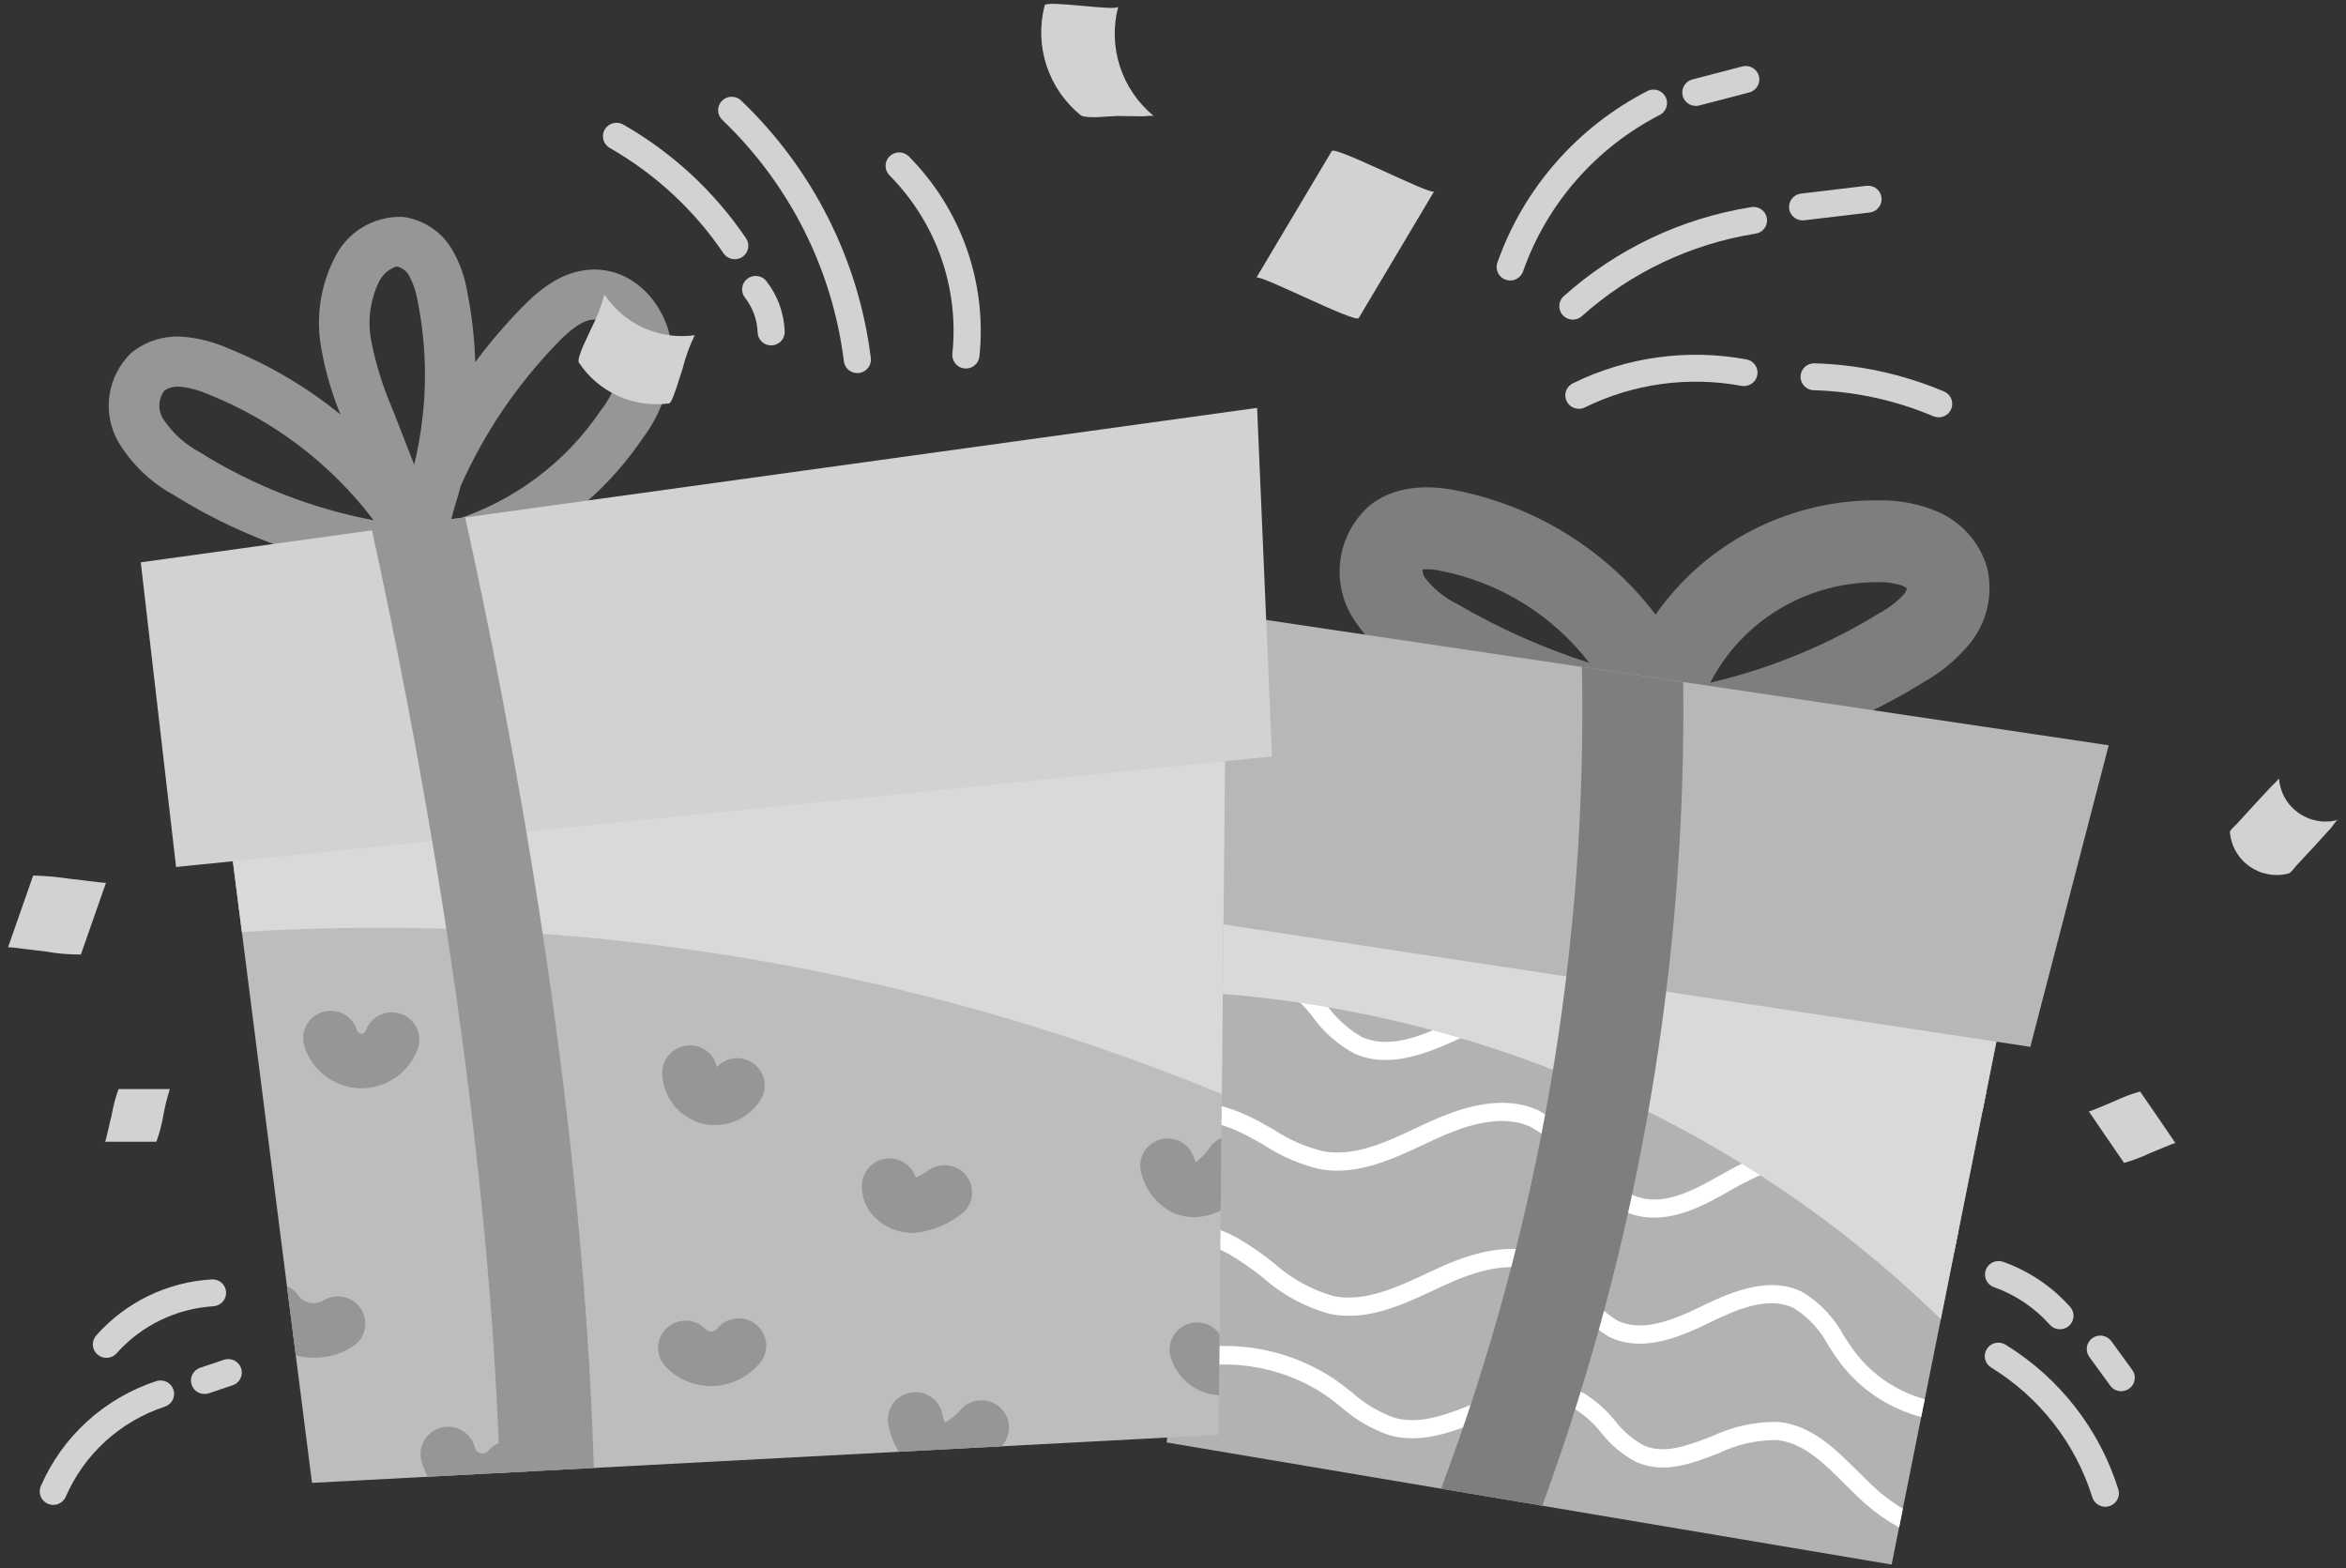 <svg width="175" height="117" viewBox="0 0 175 117" fill="none" xmlns="http://www.w3.org/2000/svg">
<rect x="0" y="0" width="175" height="117" fill="#333333" stroke="none"/>
<path d="M89.96 59.454L151.399 65.34L141.107 116.713L87.034 107.607L89.96 59.454Z" fill="#B3B2B2"/>
<path d="M89.117 73.257C91.555 72.703 94.031 72.54 95.925 73.852C96.683 74.436 97.359 75.116 97.936 75.876C98.746 77.005 99.807 77.934 101.036 78.594C103.551 79.733 106.357 78.634 108.788 77.513C110.933 76.523 113.388 75.549 115.383 76.495C116.349 77.053 117.187 77.805 117.843 78.701C118.638 79.781 119.668 80.668 120.858 81.296C123.246 82.356 125.873 81.343 127.985 80.53C129.997 79.754 132.285 79.095 133.959 80.098C134.663 80.59 135.272 81.203 135.759 81.906C136.386 82.819 137.205 83.586 138.159 84.156C140.059 85.134 142.332 84.507 143.874 83.95L144.447 83.738C145.541 83.266 146.702 82.965 147.888 82.847L148.162 81.482C146.714 81.544 145.291 81.878 143.967 82.466L143.404 82.671C141.995 83.181 140.197 83.672 138.79 82.948C138.014 82.463 137.348 81.821 136.837 81.066C136.251 80.23 135.515 79.508 134.665 78.936C132.479 77.629 129.809 78.369 127.487 79.266C125.613 79.987 123.287 80.885 121.416 80.058C120.417 79.506 119.553 78.743 118.885 77.823C118.109 76.777 117.116 75.907 115.973 75.272C113.562 74.127 110.816 75.083 108.209 76.284C105.956 77.323 103.59 78.265 101.604 77.362C100.568 76.779 99.676 75.976 98.993 75.009C98.34 74.155 97.572 73.391 96.712 72.74C94.512 71.214 91.824 71.299 89.205 71.849L89.117 73.257Z" fill="white"/>
<path d="M141.942 112.543C141.308 112.166 140.709 111.736 140.152 111.255C139.622 110.793 139.091 110.264 138.579 109.753C136.889 108.069 135.14 106.323 132.671 106.076C130.949 106.04 129.243 106.408 127.693 107.151C125.875 107.844 124.157 108.507 122.619 107.826C121.78 107.368 121.048 106.74 120.469 105.984C119.845 105.21 119.1 104.541 118.262 104.002C115.801 102.586 112.726 103.566 110.627 104.427L110.272 104.573C108.19 105.43 106.038 106.317 104.038 105.771C102.854 105.35 101.766 104.7 100.838 103.859C100.438 103.541 100.027 103.225 99.612 102.932C97.853 101.741 95.853 100.945 93.751 100.6C91.648 100.256 89.496 100.372 87.444 100.94L87.356 102.396C89.269 101.802 91.293 101.642 93.277 101.926C95.262 102.211 97.156 102.933 98.822 104.039C99.222 104.317 99.605 104.62 99.991 104.922C101.06 105.88 102.315 106.614 103.679 107.077C106.133 107.749 108.615 106.727 110.804 105.824L111.155 105.68C113.14 104.866 115.664 104.073 117.579 105.175C118.289 105.645 118.921 106.222 119.45 106.886C120.152 107.792 121.044 108.535 122.065 109.066C124.125 109.978 126.193 109.183 128.193 108.415C129.544 107.755 131.032 107.416 132.539 107.424C134.519 107.622 136.022 109.121 137.612 110.707C138.141 111.234 138.688 111.78 139.253 112.271C139.995 112.913 140.804 113.475 141.667 113.948L141.942 112.543Z" fill="white"/>
<path d="M142.91 92.132C141.51 91.755 140.53 90.547 139.489 89.266C138.539 87.835 137.198 86.702 135.622 85.997C133.222 85.169 130.752 86.279 128.439 87.604C126.253 88.856 124.287 89.852 122.371 89.351C120.801 88.941 119.705 87.615 118.544 86.209C117.558 84.81 116.262 83.654 114.754 82.83C111.918 81.542 108.704 82.711 106.222 83.874L105.749 84.097C103.459 85.177 101.09 86.295 98.749 85.892C97.423 85.575 96.164 85.028 95.029 84.277C94.443 83.941 93.837 83.593 93.212 83.293C91.757 82.603 90.189 82.178 88.582 82.037L88.5 83.388C89.928 83.518 91.321 83.899 92.614 84.512C93.194 84.79 93.777 85.125 94.341 85.45C95.614 86.285 97.027 86.887 98.514 87.228C101.282 87.705 103.967 86.436 106.335 85.321L106.804 85.1C109.017 84.062 111.856 83.006 114.18 84.063C115.494 84.807 116.622 85.835 117.48 87.069C118.729 88.579 120.019 90.14 122.018 90.662C124.637 91.347 127.227 89.862 129.118 88.78C131.148 87.617 133.287 86.629 135.164 87.279C136.491 87.911 137.616 88.893 138.416 90.117C139.547 91.509 140.716 92.948 142.543 93.441C143.609 93.688 144.72 93.665 145.773 93.372L146.073 91.896C145.059 92.252 143.967 92.334 142.91 92.132Z" fill="white"/>
<path d="M91.646 93.537C92.536 94.06 93.386 94.647 94.19 95.292C95.636 96.584 97.368 97.521 99.247 98.027C102.013 98.561 104.592 97.354 107.086 96.186C107.357 96.059 107.626 95.933 107.894 95.81C111.205 94.291 113.757 94.111 115.481 95.279C116.194 95.826 116.819 96.476 117.334 97.208C118.025 98.227 118.937 99.081 120.002 99.707C122.344 100.888 125.002 99.906 127.524 98.667C129.58 97.657 131.933 96.657 133.824 97.591C134.913 98.281 135.799 99.244 136.39 100.382C136.69 100.84 136.997 101.313 137.336 101.757C138.835 103.688 140.935 105.076 143.31 105.706L143.576 104.376C141.529 103.815 139.723 102.608 138.429 100.939C138.12 100.536 137.839 100.103 137.54 99.645C136.826 98.295 135.752 97.164 134.435 96.376C132.097 95.223 129.441 96.212 126.917 97.45C124.717 98.532 122.428 99.408 120.623 98.498C119.741 97.954 118.987 97.229 118.412 96.371C117.813 95.527 117.085 94.781 116.254 94.159C114.104 92.703 111.097 92.843 107.318 94.579C107.047 94.704 106.774 94.832 106.5 94.959C104.205 96.034 101.832 97.145 99.509 96.696C97.841 96.225 96.306 95.377 95.024 94.219C94.168 93.533 93.261 92.91 92.312 92.355C90.993 91.637 89.536 91.198 88.036 91.067L87.954 92.415C89.249 92.535 90.506 92.917 91.646 93.537Z" fill="white"/>
<g style="mix-blend-mode:multiply">
<path d="M89.768 62.549L89.068 74.119C89.768 74.099 90.394 74.081 90.838 74.114C97.877 74.657 104.824 76.046 111.525 78.25C124.021 82.357 135.396 89.254 144.774 98.409L150.749 68.573L89.768 62.549Z" fill="#D9D9D9"/>
</g>
<path d="M148.234 42.375C147.971 41.443 147.5 40.581 146.858 39.852C146.215 39.123 145.416 38.545 144.519 38.161C143.168 37.59 141.711 37.306 140.242 37.327C136.96 37.274 133.715 38.024 130.794 39.51C127.874 40.996 125.369 43.172 123.5 45.846C119.844 41.041 114.528 37.74 108.569 36.574C107.569 36.39 104.528 35.829 102.156 37.72C101 38.74 100.24 40.128 100.006 41.644C99.771 43.159 100.078 44.709 100.873 46.025C102.034 47.867 103.68 49.361 105.634 50.346C110.754 53.327 116.325 55.47 122.134 56.693L122.247 57.943C123.18 57.861 124.107 57.751 125.028 57.614C131.606 56.641 137.913 54.339 143.556 50.852C144.828 50.128 145.958 49.184 146.893 48.065C147.542 47.282 148.001 46.362 148.233 45.375C148.466 44.388 148.466 43.362 148.234 42.375ZM108.756 45.087C107.772 44.614 106.916 43.916 106.256 43.052C106.161 42.876 106.114 42.679 106.118 42.479C106.564 42.446 107.012 42.479 107.447 42.578C111.871 43.444 115.82 45.887 118.547 49.445C115.132 48.352 111.849 46.891 108.756 45.087ZM142.027 44.332C141.524 44.87 140.937 45.325 140.29 45.682C136.37 48.105 132.075 49.877 127.577 50.925C128.589 48.964 130.061 47.273 131.872 45.994C133.682 44.715 135.776 43.886 137.977 43.578C138.699 43.471 139.428 43.421 140.158 43.43C140.767 43.411 141.374 43.505 141.947 43.708C142.059 43.757 142.16 43.826 142.247 43.912C142.202 44.064 142.127 44.207 142.027 44.332Z" fill="#7E7E7E"/>
<path d="M85.381 44.899L85.994 68.159L151.451 78.093L157.299 55.597L85.381 44.899Z" fill="#B7B7B7"/>
<path d="M125.558 50.876L118.005 49.752C118.418 70.658 114.854 91.454 107.499 111.053L115.045 112.324C122.254 92.635 125.815 71.818 125.558 50.876Z" fill="#7E7E7E"/>
<path d="M15.145 46.762L23.274 110.62L90.899 107.033L91.563 37.649L15.145 46.762Z" fill="#BDBDBD"/>
<path d="M74.678 65.849C75.014 65.424 75.166 64.885 75.1 64.349C75.034 63.813 74.757 63.325 74.328 62.992C73.899 62.659 73.354 62.509 72.813 62.574C72.272 62.639 71.78 62.914 71.444 63.339C71.361 63.439 71.257 63.52 71.141 63.578C71.024 63.636 70.896 63.668 70.766 63.674C70.504 63.663 70.256 63.552 70.075 63.365C69.719 62.962 69.218 62.714 68.68 62.674C68.142 62.635 67.609 62.807 67.198 63.153C66.786 63.499 66.529 63.992 66.482 64.525C66.434 65.058 66.601 65.588 66.945 66C67.416 66.544 68 66.981 68.657 67.282C69.314 67.582 70.028 67.74 70.752 67.742H70.846C71.585 67.725 72.312 67.546 72.975 67.219C73.637 66.892 74.219 66.424 74.678 65.849Z" fill="#969696"/>
<path d="M69.33 87.255C69.008 87.48 68.666 87.676 68.309 87.841C68.165 87.389 67.868 87.001 67.467 86.743C67.066 86.486 66.587 86.375 66.112 86.43C65.637 86.484 65.197 86.701 64.866 87.043C64.535 87.385 64.335 87.83 64.301 88.302C64.269 88.758 64.336 89.215 64.496 89.643C64.656 90.071 64.906 90.46 65.23 90.786C65.597 91.16 66.036 91.458 66.521 91.662C67.006 91.866 67.528 91.972 68.055 91.975H68.155C69.405 91.866 70.598 91.406 71.594 90.649C72.048 90.352 72.364 89.887 72.473 89.359C72.582 88.83 72.475 88.28 72.174 87.83C71.874 87.38 71.405 87.067 70.872 86.959C70.338 86.851 69.783 86.958 69.329 87.255H69.33Z" fill="#969696"/>
<path d="M87.525 70.855C87.2 70.422 86.715 70.134 86.176 70.055C85.637 69.977 85.089 70.113 84.652 70.435C84.367 70.627 84.034 70.735 83.69 70.748C83.346 70.76 83.006 70.675 82.709 70.503C82.481 70.354 82.226 70.251 81.958 70.2C81.69 70.15 81.414 70.153 81.147 70.209C80.88 70.265 80.628 70.373 80.403 70.527C80.179 70.681 79.988 70.878 79.841 71.106C79.695 71.334 79.596 71.588 79.549 71.855C79.503 72.121 79.511 72.394 79.573 72.657C79.634 72.921 79.748 73.169 79.907 73.389C80.067 73.608 80.269 73.794 80.502 73.935C81.501 74.549 82.662 74.854 83.838 74.812C85.013 74.771 86.149 74.384 87.102 73.701C87.538 73.379 87.829 72.898 87.908 72.365C87.987 71.831 87.849 71.288 87.525 70.855Z" fill="#969696"/>
<path d="M26.407 100.386C26.841 100.073 27.134 99.605 27.223 99.082C27.313 98.558 27.192 98.02 26.887 97.584C26.582 97.147 26.117 96.846 25.59 96.744C25.064 96.643 24.519 96.749 24.07 97.041C23.778 97.199 23.439 97.251 23.112 97.186C22.785 97.121 22.492 96.944 22.284 96.686C22.07 96.356 21.765 96.095 21.404 95.934L22.064 101.115C22.145 101.135 22.221 101.159 22.303 101.175C22.671 101.247 23.044 101.284 23.419 101.285C24.484 101.292 25.526 100.979 26.407 100.386Z" fill="#969696"/>
<path d="M49.644 101.945C50.084 102.404 50.613 102.769 51.199 103.02C51.786 103.27 52.417 103.4 53.056 103.402C53.144 103.402 53.234 103.402 53.322 103.395C54.004 103.351 54.669 103.161 55.27 102.838C55.871 102.516 56.395 102.068 56.804 101.525C57.102 101.09 57.219 100.558 57.13 100.04C57.041 99.522 56.753 99.058 56.326 98.746C55.9 98.433 55.368 98.296 54.842 98.364C54.316 98.431 53.836 98.697 53.504 99.107C53.453 99.171 53.39 99.225 53.317 99.263C53.245 99.302 53.165 99.326 53.083 99.333C52.917 99.334 52.757 99.271 52.638 99.157C52.265 98.765 51.749 98.535 51.205 98.518C50.661 98.502 50.132 98.7 49.735 99.07C49.339 99.439 49.107 99.95 49.09 100.489C49.074 101.029 49.274 101.552 49.647 101.945H49.644Z" fill="#969696"/>
<path d="M90.297 85.526C90.018 85.944 89.678 86.318 89.287 86.637C89.26 86.655 89.231 86.671 89.201 86.685C89.145 86.574 89.098 86.458 89.061 86.34C88.894 85.826 88.528 85.4 88.043 85.153C87.558 84.907 86.995 84.862 86.477 85.028C85.958 85.193 85.527 85.556 85.279 86.036C85.031 86.516 84.985 87.075 85.152 87.588C85.31 88.189 85.591 88.751 85.979 89.238C86.366 89.726 86.852 90.129 87.404 90.421C87.923 90.669 88.493 90.795 89.069 90.792C89.761 90.785 90.442 90.619 91.058 90.306L91.11 84.897C90.789 85.033 90.509 85.25 90.297 85.526Z" fill="#969696"/>
<path d="M74.632 105.026C74.24 104.653 73.714 104.45 73.17 104.461C72.626 104.472 72.109 104.696 71.732 105.084C71.416 105.447 71.052 105.767 70.649 106.034C70.599 106.061 70.546 106.083 70.491 106.099C70.401 105.916 70.338 105.721 70.306 105.521C70.258 105.258 70.157 105.007 70.011 104.783C69.865 104.558 69.676 104.364 69.454 104.213C69.232 104.061 68.982 103.953 68.719 103.897C68.455 103.841 68.183 103.837 67.918 103.885C67.652 103.933 67.399 104.032 67.172 104.177C66.946 104.321 66.75 104.509 66.597 104.729C66.444 104.949 66.336 105.196 66.279 105.457C66.222 105.718 66.218 105.988 66.266 106.251C66.391 106.976 66.655 107.67 67.043 108.297L74.704 107.891C75.076 107.501 75.278 106.981 75.264 106.444C75.251 105.907 75.023 105.398 74.632 105.026Z" fill="#969696"/>
<path d="M39.31 107.981C38.894 107.634 38.355 107.465 37.812 107.512C37.27 107.558 36.768 107.816 36.417 108.229C36.349 108.309 36.26 108.369 36.16 108.402C36.059 108.434 35.952 108.439 35.849 108.415C35.746 108.391 35.652 108.338 35.578 108.264C35.503 108.19 35.451 108.097 35.426 107.995C35.364 107.735 35.25 107.489 35.092 107.273C34.933 107.056 34.734 106.873 34.504 106.732C34.274 106.592 34.018 106.498 33.752 106.456C33.485 106.414 33.212 106.424 32.95 106.486C32.687 106.548 32.44 106.66 32.221 106.817C32.002 106.974 31.817 107.172 31.675 107.4C31.534 107.628 31.439 107.881 31.396 108.145C31.354 108.409 31.364 108.679 31.426 108.939C31.531 109.367 31.697 109.778 31.919 110.16L40.027 109.73C40.06 109.403 40.011 109.073 39.886 108.768C39.761 108.463 39.564 108.193 39.31 107.981Z" fill="#969696"/>
<path d="M52.313 83.8C52.642 83.889 52.98 83.933 53.321 83.933C54.015 83.933 54.698 83.754 55.301 83.414C55.905 83.074 56.41 82.585 56.766 81.994C57.02 81.56 57.103 81.048 56.999 80.556C56.895 80.065 56.612 79.629 56.203 79.332C55.794 79.036 55.289 78.899 54.785 78.949C54.281 78.998 53.813 79.231 53.471 79.602C53.376 79.146 53.125 78.736 52.761 78.441C52.397 78.146 51.942 77.984 51.471 77.981H51.458C50.915 77.981 50.395 78.194 50.011 78.572C49.626 78.951 49.408 79.465 49.404 80.002C49.408 80.862 49.693 81.698 50.218 82.383C50.743 83.068 51.478 83.566 52.313 83.8Z" fill="#969696"/>
<path d="M90.97 99.514C90.691 99.121 90.28 98.839 89.811 98.718C89.342 98.597 88.844 98.644 88.407 98.852C87.969 99.06 87.621 99.414 87.422 99.853C87.224 100.292 87.189 100.786 87.324 101.247C87.518 101.892 87.873 102.478 88.356 102.95C88.84 103.423 89.436 103.766 90.09 103.949C90.365 104.021 90.646 104.063 90.93 104.075L90.97 99.514Z" fill="#969696"/>
<path d="M57.31 63.751C56.92 63.375 56.396 63.168 55.853 63.174C55.309 63.181 54.79 63.4 54.41 63.785C54.091 64.165 53.7 64.481 53.26 64.713C53.2 64.701 53.143 64.677 53.094 64.642C53.044 64.606 53.003 64.561 52.974 64.508C52.902 63.981 52.626 63.504 52.203 63.176C51.781 62.849 51.245 62.699 50.712 62.757C50.179 62.815 49.691 63.078 49.35 63.489C49.01 63.899 48.846 64.425 48.892 64.955C48.964 65.544 49.158 66.112 49.463 66.622C49.768 67.133 50.177 67.576 50.664 67.922C51.416 68.475 52.327 68.776 53.264 68.782C53.53 68.782 53.795 68.756 54.056 68.704C55.346 68.365 56.499 67.638 57.356 66.624C57.734 66.237 57.941 65.717 57.932 65.178C57.924 64.639 57.7 64.126 57.31 63.751Z" fill="#969696"/>
<path d="M27.281 76.902C27.248 76.961 27.201 77.011 27.145 77.049C27.088 77.087 27.024 77.112 26.956 77.121C26.889 77.11 26.825 77.082 26.77 77.041C26.715 77 26.671 76.947 26.642 76.885C26.568 76.625 26.441 76.382 26.271 76.171C26.1 75.959 25.889 75.784 25.649 75.654C25.409 75.525 25.146 75.444 24.874 75.417C24.602 75.39 24.328 75.416 24.066 75.495C23.805 75.574 23.563 75.704 23.353 75.877C23.143 76.05 22.97 76.263 22.844 76.503C22.718 76.743 22.642 77.006 22.619 77.276C22.597 77.545 22.629 77.817 22.714 78.074C22.994 78.951 23.541 79.722 24.28 80.279C25.019 80.837 25.914 81.154 26.842 81.187H26.959C27.869 81.181 28.754 80.902 29.5 80.386C30.246 79.871 30.817 79.144 31.137 78.302C31.238 78.049 31.287 77.779 31.28 77.508C31.274 77.237 31.213 76.969 31.101 76.721C30.989 76.474 30.828 76.251 30.627 76.066C30.427 75.881 30.191 75.737 29.933 75.644C29.676 75.55 29.403 75.509 29.129 75.522C28.855 75.535 28.587 75.602 28.34 75.719C28.093 75.836 27.872 76.001 27.69 76.204C27.508 76.408 27.369 76.645 27.281 76.902Z" fill="#969696"/>
<path d="M44.323 20.107C41.977 20.116 40.185 21.648 38.886 22.98C37.652 24.249 36.504 25.598 35.449 27.017C35.399 25.277 35.204 23.544 34.866 21.835C34.685 20.686 34.29 19.58 33.701 18.574C33.314 17.927 32.784 17.376 32.151 16.961C31.519 16.546 30.799 16.278 30.047 16.177C28.983 16.14 27.931 16.414 27.023 16.965C26.114 17.517 25.39 18.321 24.94 19.277C23.882 21.366 23.543 23.741 23.976 26.038C24.275 27.711 24.752 29.347 25.398 30.92C22.855 28.854 20.011 27.182 16.962 25.961C15.935 25.51 14.84 25.228 13.721 25.126C12.3 24.999 10.886 25.432 9.785 26.332C8.91 27.177 8.341 28.285 8.167 29.484C7.993 30.682 8.223 31.904 8.822 32.96C9.809 34.608 11.219 35.967 12.91 36.898C18.45 40.362 24.743 42.467 31.268 43.04V43.003C31.921 43.137 32.597 43.117 33.24 42.943C33.722 42.821 34.195 42.67 34.658 42.491C34.795 42.441 34.918 42.392 35.02 42.362C40.283 40.681 44.822 37.294 47.904 32.745C49.422 30.763 50.195 28.319 50.092 25.833C49.839 23.071 47.56 20.096 44.323 20.107ZM27.697 25.468C27.405 23.974 27.601 22.426 28.255 21.049C28.503 20.531 28.939 20.123 29.476 19.909C29.539 19.893 29.604 19.888 29.669 19.893C29.848 19.941 30.015 20.025 30.159 20.14C30.304 20.254 30.423 20.397 30.51 20.559C30.846 21.183 31.07 21.86 31.172 22.559C31.78 25.644 31.864 28.808 31.419 31.92C31.29 32.84 31.119 33.755 30.895 34.659L29.295 30.56C28.583 28.923 28.047 27.216 27.697 25.468ZM14.922 33.748C13.803 33.156 12.854 32.293 12.161 31.24C11.967 30.922 11.872 30.554 11.887 30.183C11.903 29.811 12.029 29.453 12.249 29.152C12.405 29.028 12.589 28.942 12.785 28.901C13.014 28.849 13.251 28.831 13.485 28.848C14.202 28.933 14.901 29.127 15.559 29.421C20.449 31.382 24.705 34.627 27.869 38.809C23.272 37.938 18.88 36.222 14.922 33.748ZM46.344 26.173C46.348 27.808 45.793 29.396 44.771 30.68C42.16 34.528 38.317 37.393 33.861 38.815C33.784 38.84 33.698 38.868 33.605 38.902C33.705 38.588 33.79 38.279 33.863 38.003C33.889 37.904 33.911 37.816 33.929 37.757C34.09 37.261 34.234 36.75 34.37 36.241C36.129 32.292 38.575 28.68 41.596 25.57C42.38 24.764 43.396 23.839 44.336 23.836C45.257 23.834 46.228 24.969 46.344 26.173Z" fill="#969696"/>
<g style="mix-blend-mode:multiply">
<path d="M91.553 38.671C84.097 39.09 76.648 39.638 69.209 40.315L33.879 44.527C27.652 45.442 21.44 46.446 15.242 47.538L18.041 69.525C43.02 67.977 68.025 72.111 91.141 81.611L91.553 38.671Z" fill="#D9D9D9"/>
</g>
<path d="M10.5 41.948L13.134 64.674L94.887 56.431L93.774 30.427L10.5 41.948Z" fill="#D2D2D2"/>
<path d="M37.284 109.878L44.297 109.505C43.455 81.598 37.897 53.038 34.702 38.601L27.702 39.354C30.797 53.425 36.442 82.393 37.284 109.878Z" fill="#969696"/>
<path d="M63.675 27.794C63.483 27.74 63.312 27.631 63.183 27.481C63.054 27.331 62.972 27.146 62.948 26.95C62.1 20.101 58.902 13.749 53.891 8.957C53.792 8.866 53.713 8.757 53.657 8.635C53.601 8.514 53.571 8.382 53.567 8.249C53.563 8.115 53.586 7.983 53.635 7.858C53.684 7.734 53.757 7.62 53.85 7.524C53.944 7.428 54.056 7.351 54.18 7.299C54.304 7.246 54.437 7.218 54.572 7.217C54.706 7.216 54.84 7.242 54.965 7.292C55.089 7.343 55.202 7.418 55.297 7.513C60.643 12.625 64.054 19.401 64.959 26.707C64.979 26.871 64.957 27.038 64.896 27.192C64.835 27.346 64.737 27.483 64.61 27.59C64.483 27.698 64.331 27.773 64.168 27.808C64.005 27.843 63.836 27.838 63.675 27.793L63.675 27.794Z" fill="#D2D2D2"/>
<path d="M54.529 19.299C54.298 19.235 54.098 19.09 53.966 18.892C51.783 15.665 48.88 12.977 45.483 11.036C45.368 10.97 45.267 10.882 45.185 10.778C45.104 10.673 45.044 10.554 45.009 10.426C44.975 10.299 44.965 10.166 44.983 10.035C45 9.904 45.043 9.778 45.109 9.663C45.175 9.549 45.264 9.449 45.37 9.368C45.475 9.287 45.596 9.228 45.724 9.194C45.853 9.159 45.987 9.15 46.119 9.167C46.252 9.184 46.379 9.227 46.495 9.293C50.161 11.39 53.294 14.293 55.65 17.777C55.766 17.948 55.825 18.15 55.821 18.355C55.816 18.561 55.748 18.76 55.626 18.926C55.504 19.092 55.333 19.217 55.136 19.284C54.94 19.35 54.728 19.356 54.529 19.299Z" fill="#D2D2D2"/>
<path d="M57.249 25.73C57.044 25.672 56.862 25.55 56.73 25.383C56.599 25.216 56.523 25.012 56.516 24.8C56.483 23.846 56.145 22.928 55.55 22.177C55.396 21.968 55.33 21.707 55.365 21.45C55.4 21.193 55.535 20.96 55.74 20.799C55.946 20.638 56.206 20.562 56.466 20.587C56.727 20.612 56.968 20.736 57.138 20.933C57.999 22.02 58.488 23.35 58.535 24.731C58.54 24.889 58.507 25.045 58.439 25.188C58.371 25.331 58.27 25.456 58.145 25.553C58.019 25.65 57.872 25.716 57.715 25.747C57.559 25.777 57.397 25.77 57.244 25.727L57.249 25.73Z" fill="#D2D2D2"/>
<path d="M71.773 27.451C71.543 27.386 71.344 27.243 71.21 27.046C71.076 26.85 71.017 26.613 71.043 26.378C71.296 23.956 71.007 21.509 70.196 19.21C69.386 16.912 68.073 14.819 66.353 13.081C66.164 12.891 66.058 12.635 66.059 12.368C66.061 12.102 66.169 11.847 66.36 11.659C66.551 11.472 66.809 11.367 67.079 11.368C67.348 11.37 67.605 11.477 67.794 11.666C69.726 13.618 71.199 15.967 72.109 18.547C73.019 21.127 73.344 23.875 73.06 26.593C73.044 26.739 72.996 26.879 72.919 27.004C72.843 27.129 72.74 27.236 72.617 27.318C72.494 27.399 72.355 27.453 72.209 27.476C72.063 27.499 71.914 27.49 71.772 27.449L71.773 27.451Z" fill="#D2D2D2"/>
<path d="M112.655 20.923C112.494 20.923 112.335 20.885 112.191 20.812C112.048 20.739 111.924 20.633 111.83 20.503C111.736 20.372 111.675 20.222 111.652 20.064C111.629 19.905 111.645 19.744 111.697 19.593C113.646 14.053 117.665 9.464 122.926 6.771C123.163 6.665 123.432 6.654 123.677 6.739C123.922 6.824 124.124 6.999 124.243 7.228C124.361 7.457 124.387 7.722 124.314 7.969C124.241 8.215 124.075 8.425 123.85 8.554C119.054 11.01 115.39 15.193 113.613 20.244C113.545 20.442 113.416 20.614 113.244 20.736C113.072 20.858 112.866 20.923 112.655 20.923Z" fill="#D2D2D2"/>
<path d="M117.329 23.842C117.124 23.842 116.925 23.781 116.756 23.666C116.587 23.552 116.458 23.39 116.384 23.201C116.31 23.012 116.296 22.805 116.343 22.608C116.39 22.411 116.496 22.233 116.647 22.096C120.558 18.594 125.407 16.287 130.612 15.453C130.745 15.428 130.882 15.429 131.015 15.458C131.148 15.486 131.273 15.54 131.384 15.618C131.495 15.695 131.59 15.793 131.662 15.908C131.733 16.022 131.781 16.149 131.803 16.282C131.824 16.415 131.818 16.55 131.785 16.681C131.752 16.811 131.694 16.934 131.612 17.041C131.531 17.149 131.428 17.239 131.311 17.307C131.193 17.374 131.063 17.418 130.929 17.434C126.115 18.206 121.629 20.338 118.011 23.576C117.825 23.746 117.581 23.841 117.329 23.842Z" fill="#D2D2D2"/>
<path d="M134.46 16.441C134.203 16.439 133.957 16.341 133.77 16.165C133.584 15.99 133.471 15.751 133.456 15.497C133.441 15.243 133.524 14.992 133.688 14.796C133.852 14.6 134.085 14.474 134.34 14.442L139.247 13.858C139.511 13.833 139.774 13.91 139.981 14.075C140.187 14.239 140.32 14.477 140.352 14.737C140.384 14.998 140.311 15.26 140.15 15.468C139.989 15.676 139.752 15.813 139.489 15.851L134.582 16.434C134.542 16.439 134.501 16.441 134.46 16.441Z" fill="#D2D2D2"/>
<path d="M126.502 7.901C126.256 7.901 126.018 7.812 125.833 7.651C125.648 7.49 125.528 7.267 125.497 7.025C125.465 6.783 125.524 6.538 125.662 6.336C125.799 6.134 126.007 5.988 126.245 5.926L129.968 4.955C130.228 4.888 130.504 4.925 130.736 5.059C130.969 5.194 131.137 5.414 131.206 5.671C131.274 5.929 131.236 6.202 131.101 6.432C130.965 6.662 130.743 6.829 130.483 6.897L126.759 7.868C126.675 7.889 126.589 7.9 126.502 7.901Z" fill="#D2D2D2"/>
<path d="M117.779 30.496C117.55 30.496 117.329 30.42 117.149 30.28C116.97 30.139 116.844 29.943 116.792 29.723C116.739 29.502 116.764 29.271 116.861 29.066C116.958 28.861 117.122 28.695 117.327 28.594C121.335 26.625 125.88 26 130.279 26.811C130.543 26.86 130.776 27.011 130.928 27.231C131.079 27.451 131.136 27.721 131.087 27.983C131.037 28.244 130.884 28.476 130.663 28.626C130.441 28.776 130.168 28.833 129.904 28.783C125.94 28.052 121.844 28.615 118.231 30.388C118.091 30.459 117.936 30.496 117.779 30.496Z" fill="#D2D2D2"/>
<path d="M144.615 31.131C144.478 31.131 144.342 31.103 144.215 31.05C141.392 29.855 138.366 29.197 135.297 29.11C135.028 29.103 134.774 28.991 134.589 28.797C134.404 28.604 134.304 28.346 134.311 28.08C134.318 27.814 134.432 27.561 134.627 27.378C134.822 27.195 135.082 27.096 135.351 27.103C138.677 27.197 141.955 27.91 145.014 29.205C145.229 29.296 145.405 29.458 145.513 29.663C145.621 29.868 145.654 30.103 145.607 30.33C145.56 30.556 145.436 30.76 145.255 30.906C145.074 31.052 144.847 31.131 144.614 31.131H144.615Z" fill="#D2D2D2"/>
<path d="M7.94 101.291C7.745 101.291 7.555 101.236 7.391 101.132C7.228 101.027 7.098 100.879 7.017 100.704C6.937 100.528 6.909 100.334 6.937 100.143C6.964 99.953 7.047 99.774 7.175 99.629C8.259 98.398 9.58 97.394 11.061 96.675C12.541 95.956 14.152 95.536 15.798 95.44C16.066 95.425 16.329 95.516 16.53 95.693C16.73 95.871 16.852 96.119 16.867 96.385C16.882 96.651 16.79 96.912 16.611 97.11C16.432 97.309 16.181 97.429 15.913 97.444C13.137 97.622 10.545 98.881 8.704 100.946C8.609 101.055 8.492 101.141 8.36 101.201C8.228 101.26 8.085 101.291 7.94 101.291Z" fill="#D2D2D2"/>
<path d="M3.975 112.262C3.808 112.262 3.643 112.221 3.496 112.142C3.349 112.064 3.223 111.95 3.131 111.812C3.039 111.674 2.982 111.516 2.967 111.351C2.951 111.186 2.977 111.02 3.042 110.867C3.839 109.029 5.021 107.379 6.509 106.027C7.997 104.675 9.758 103.651 11.676 103.023C11.93 102.945 12.206 102.969 12.442 103.091C12.678 103.212 12.857 103.421 12.939 103.672C13.021 103.923 13 104.196 12.881 104.432C12.761 104.668 12.553 104.847 12.301 104.932C10.659 105.47 9.151 106.347 7.877 107.504C6.603 108.662 5.591 110.075 4.909 111.649C4.831 111.831 4.701 111.986 4.535 112.095C4.369 112.204 4.174 112.262 3.975 112.262Z" fill="#D2D2D2"/>
<path d="M15.255 103.987C15.015 103.987 14.783 103.902 14.6 103.748C14.418 103.594 14.296 103.381 14.257 103.147C14.218 102.912 14.264 102.672 14.387 102.468C14.511 102.264 14.703 102.11 14.93 102.034L16.7 101.439C16.955 101.354 17.233 101.372 17.474 101.49C17.715 101.607 17.899 101.815 17.985 102.067C18.071 102.319 18.053 102.595 17.934 102.834C17.815 103.073 17.606 103.255 17.351 103.34L15.581 103.935C15.476 103.97 15.366 103.987 15.255 103.987Z" fill="#D2D2D2"/>
<path d="M153.661 99.16C153.517 99.16 153.375 99.13 153.244 99.071C153.113 99.012 152.996 98.926 152.901 98.819C151.779 97.556 150.353 96.595 148.756 96.025C148.629 95.982 148.511 95.914 148.411 95.826C148.31 95.737 148.228 95.63 148.17 95.51C148.111 95.39 148.078 95.259 148.071 95.126C148.064 94.993 148.084 94.86 148.129 94.735C148.175 94.609 148.245 94.494 148.336 94.396C148.427 94.298 148.537 94.219 148.659 94.163C148.781 94.107 148.914 94.076 149.048 94.072C149.182 94.067 149.316 94.089 149.442 94.136C151.361 94.822 153.074 95.977 154.422 97.493C154.551 97.638 154.635 97.816 154.663 98.007C154.692 98.198 154.665 98.393 154.584 98.569C154.504 98.745 154.374 98.894 154.211 98.999C154.047 99.103 153.856 99.159 153.661 99.159V99.16Z" fill="#D2D2D2"/>
<path d="M158.235 103.785C158.075 103.785 157.916 103.747 157.773 103.675C157.63 103.602 157.507 103.497 157.413 103.368L155.86 101.234C155.78 101.128 155.722 101.006 155.689 100.877C155.657 100.748 155.651 100.613 155.671 100.482C155.692 100.35 155.738 100.224 155.808 100.111C155.879 99.997 155.971 99.899 156.08 99.821C156.189 99.743 156.312 99.687 156.443 99.657C156.574 99.627 156.71 99.623 156.842 99.645C156.975 99.668 157.101 99.716 157.215 99.787C157.328 99.858 157.426 99.951 157.503 100.06L159.057 102.195C159.165 102.345 159.229 102.521 159.242 102.705C159.255 102.888 159.217 103.072 159.133 103.235C159.048 103.399 158.919 103.536 158.761 103.632C158.603 103.728 158.421 103.78 158.235 103.78V103.785Z" fill="#D2D2D2"/>
<path d="M157.046 112.403C156.829 112.402 156.617 112.333 156.443 112.205C156.268 112.077 156.14 111.896 156.077 111.69C154.822 107.672 152.144 104.237 148.537 102.019C148.308 101.879 148.144 101.655 148.082 101.396C148.019 101.137 148.063 100.864 148.204 100.638C148.345 100.411 148.571 100.249 148.832 100.187C149.093 100.125 149.369 100.168 149.598 100.308C153.625 102.785 156.615 106.619 158.016 111.106C158.062 111.256 158.072 111.414 158.045 111.569C158.017 111.723 157.954 111.869 157.86 111.995C157.766 112.121 157.643 112.224 157.502 112.294C157.36 112.365 157.204 112.401 157.046 112.402V112.403Z" fill="#D2D2D2"/>
<path d="M99.343 11.27L93.721 20.713C93.91 20.416 101.108 24.131 101.353 23.727L106.976 14.282C106.786 14.605 99.588 10.865 99.343 11.268V11.27Z" fill="#D2D2D2"/>
<path d="M77.925 0.408C77.541 1.881 77.588 3.431 78.06 4.878C78.533 6.325 79.411 7.609 80.592 8.58C80.977 8.897 82.822 8.657 83.338 8.65C83.99 8.668 84.615 8.66 85.266 8.678C85.403 8.678 85.971 8.588 86.081 8.667C84.896 7.699 84.016 6.415 83.543 4.967C83.071 3.519 83.027 1.967 83.415 0.494C83.315 0.873 78.029 -0.025 77.926 0.407L77.925 0.408Z" fill="#D2D2D2"/>
<path d="M43.185 27.053C43.903 28.139 44.917 29.001 46.109 29.539C47.301 30.077 48.623 30.269 49.921 30.093C50.165 30.066 50.79 27.832 50.899 27.563C51.119 26.682 51.428 25.826 51.822 25.007C50.524 25.186 49.201 24.995 48.008 24.456C46.816 23.918 45.802 23.055 45.086 21.967C44.854 22.843 44.526 23.691 44.108 24.496C43.972 24.846 42.967 26.729 43.184 27.053H43.185Z" fill="#D2D2D2"/>
<path d="M2.474 65.312C1.849 67.087 1.224 68.864 0.6 70.668C0.627 70.614 3.1 70.965 3.316 70.965C4.212 71.131 5.122 71.213 6.033 71.207C6.657 69.432 7.282 67.656 7.907 65.852C7.88 65.905 5.407 65.555 5.191 65.555C4.292 65.416 3.385 65.334 2.475 65.312H2.474Z" fill="#D2D2D2"/>
<path d="M7.837 85.171H11.667C11.897 84.532 12.07 83.875 12.183 83.207C12.301 82.542 12.465 81.886 12.672 81.243H8.842C8.612 81.881 8.439 82.538 8.325 83.207C8.271 83.342 7.89 85.171 7.836 85.171H7.837Z" fill="#D2D2D2"/>
<path d="M155.812 82.903C156.681 84.191 157.578 85.486 158.447 86.751C159.109 86.562 159.754 86.319 160.375 86.025C160.538 85.971 162.25 85.219 162.275 85.272C161.407 83.984 160.51 82.688 159.641 81.422C158.978 81.612 158.333 81.856 157.712 82.151C157.577 82.204 155.838 82.957 155.812 82.903Z" fill="#D2D2D2"/>
<path d="M166.34 62.059C166.378 62.568 166.529 63.063 166.782 63.508C167.035 63.953 167.384 64.337 167.804 64.633C168.225 64.929 168.706 65.129 169.213 65.219C169.721 65.309 170.242 65.287 170.74 65.154C170.876 65.127 171.257 64.616 171.284 64.588C171.719 64.132 172.153 63.647 172.584 63.19C173.019 62.705 173.453 62.247 173.884 61.763C173.993 61.628 174.264 61.197 174.4 61.169C173.902 61.301 173.381 61.323 172.874 61.233C172.366 61.143 171.885 60.943 171.464 60.648C171.044 60.352 170.695 59.968 170.442 59.523C170.188 59.078 170.038 58.583 170 58.074C169.832 58.274 169.651 58.463 169.457 58.639C169.022 59.095 168.588 59.58 168.157 60.037C167.722 60.523 167.288 60.979 166.857 61.464C166.775 61.545 166.342 61.921 166.342 62.058L166.34 62.059Z" fill="#D2D2D2"/>
</svg>
